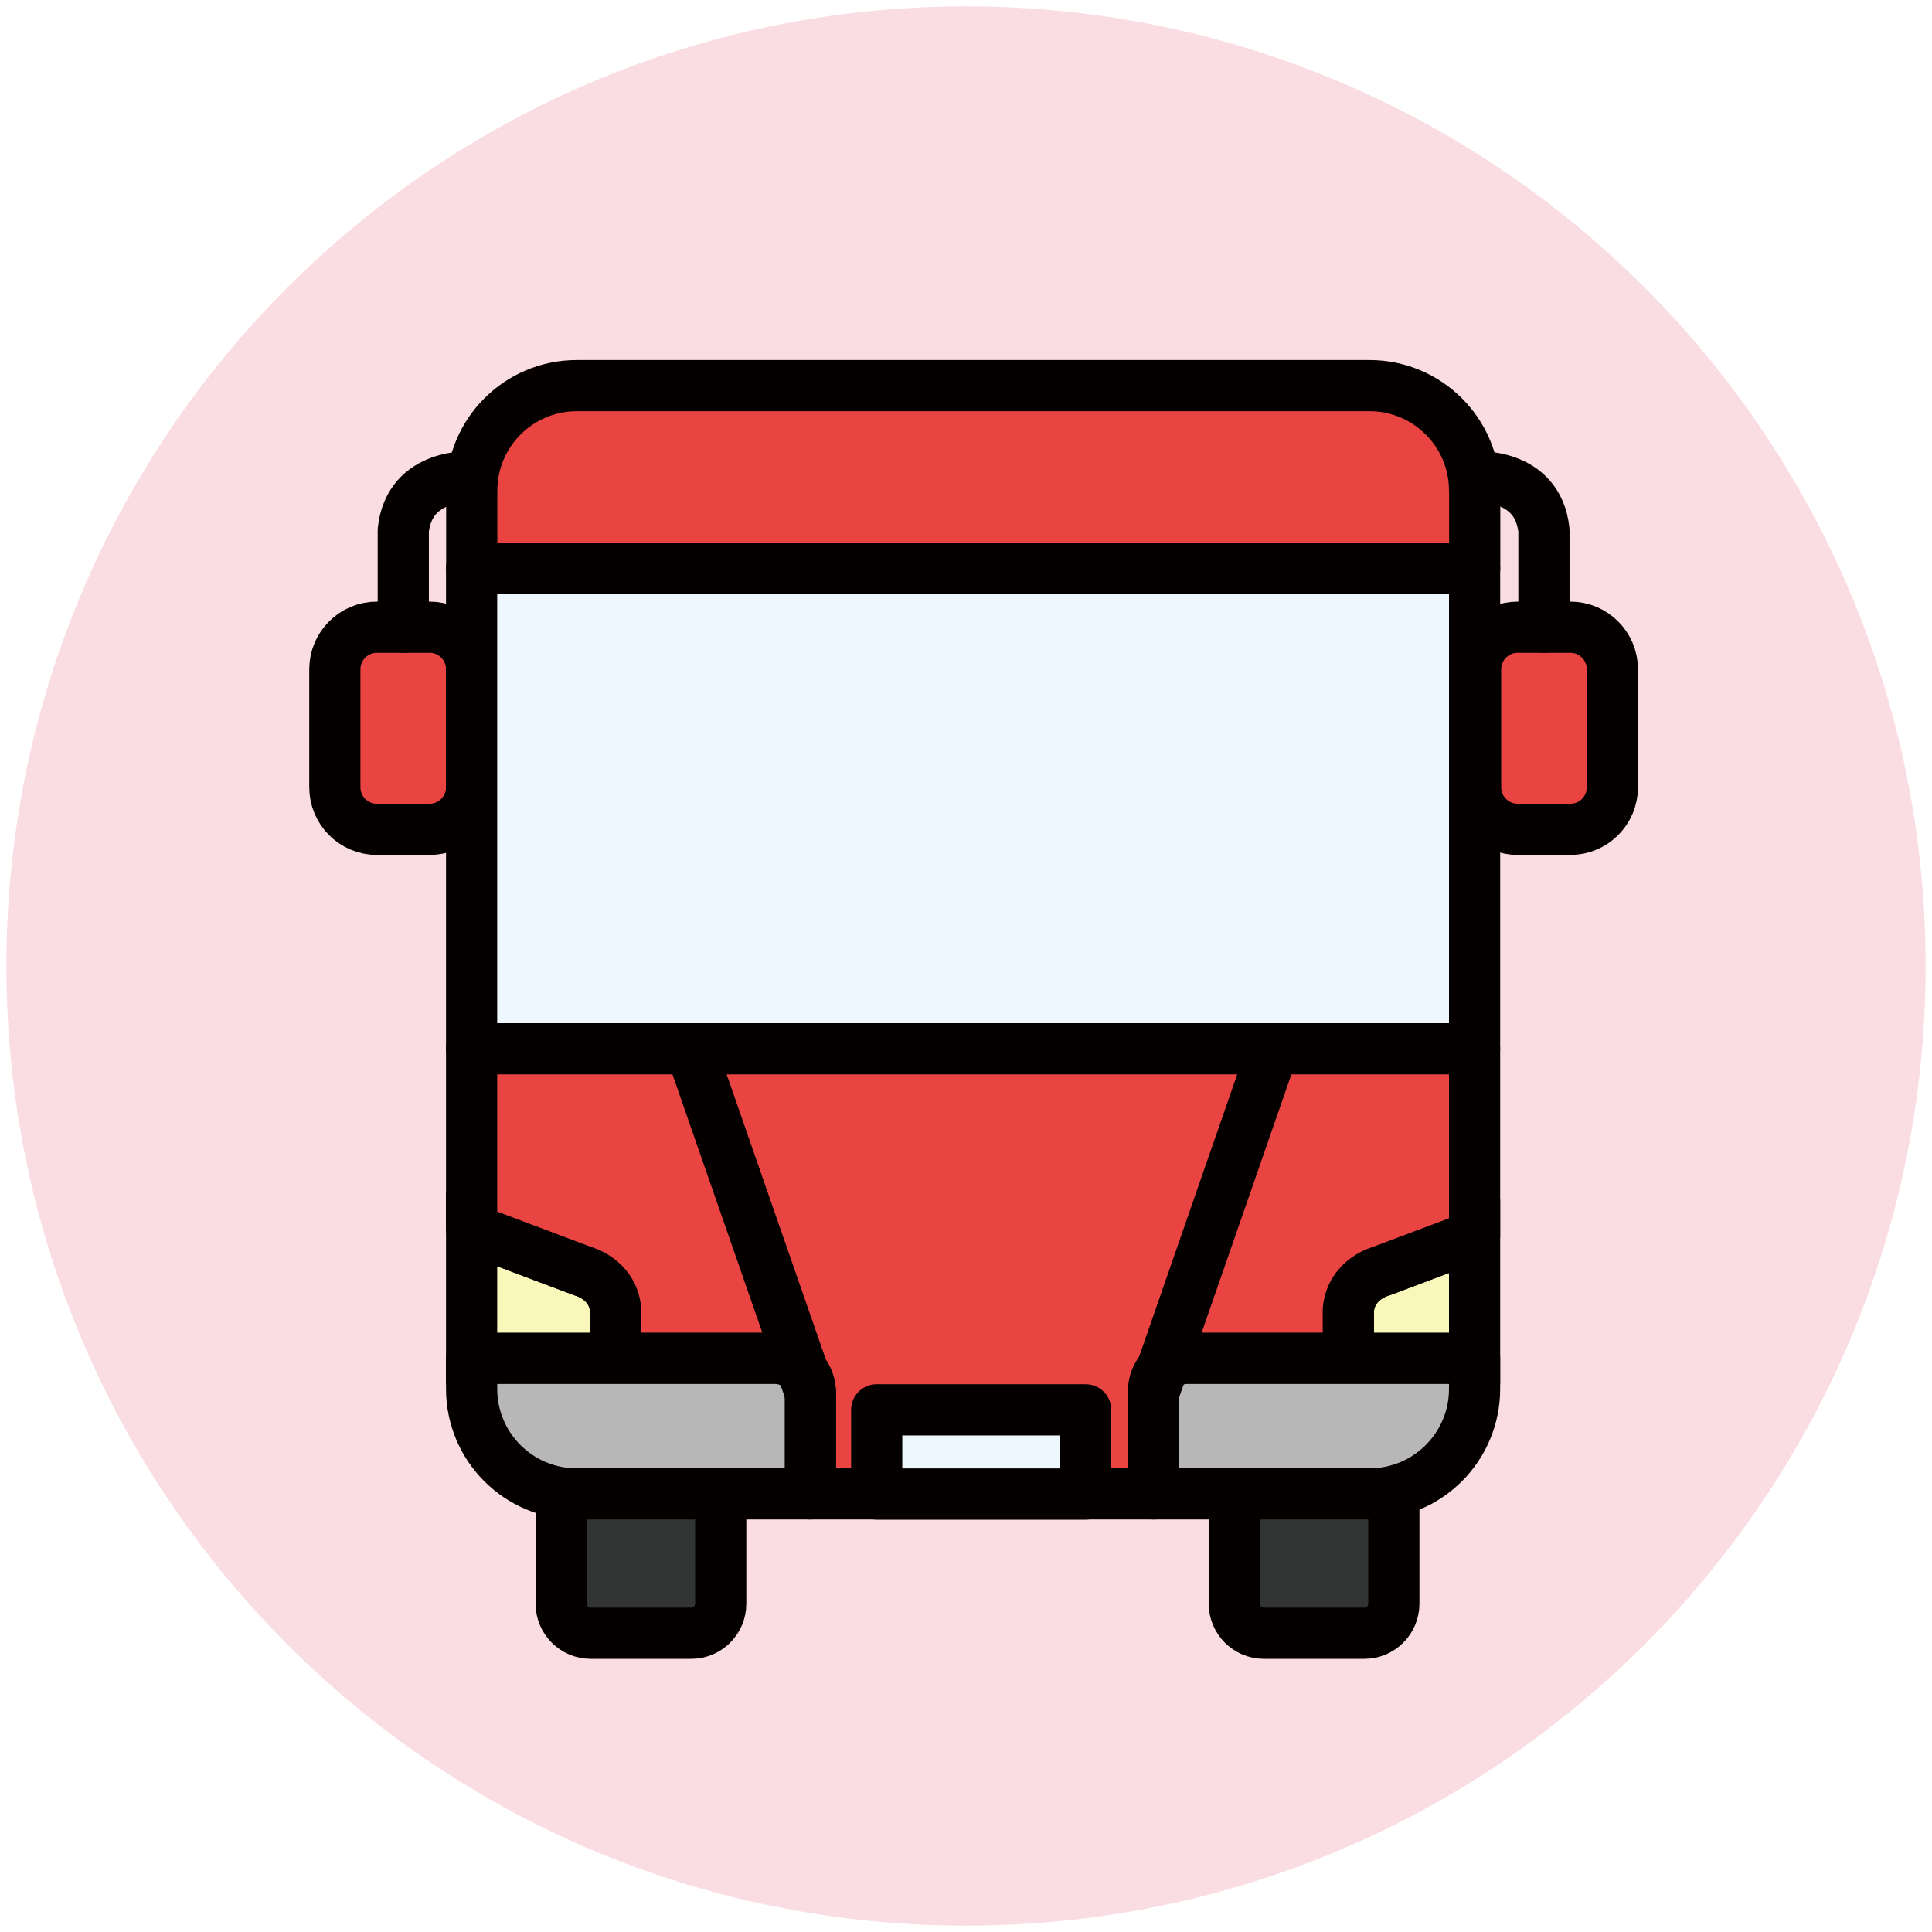 <svg width="151" height="151" viewBox="0 0 151 151" fill="none" xmlns="http://www.w3.org/2000/svg">
<path d="M75.5 150.5C116.921 150.5 150.5 116.921 150.5 75.5C150.5 34.079 116.921 0.5 75.5 0.5C34.079 0.5 0.5 34.079 0.5 75.5C0.5 116.921 34.079 150.5 75.5 150.5Z" fill="#FADCE3"/>
<path d="M54.02 113.5H46.17C44.894 113.5 43.86 114.534 43.86 115.81V125.34C43.86 126.616 44.894 127.65 46.17 127.65H54.02C55.296 127.65 56.33 126.616 56.33 125.34V115.81C56.33 114.534 55.296 113.5 54.02 113.5Z" fill="#323333" stroke="#040000" stroke-width="4" stroke-linecap="round" stroke-linejoin="round"/>
<path d="M106.63 113.5H98.78C97.504 113.5 96.47 114.534 96.47 115.81V125.34C96.47 126.616 97.504 127.65 98.78 127.65H106.63C107.906 127.65 108.94 126.616 108.94 125.34V115.81C108.94 114.534 107.906 113.5 106.63 113.5Z" fill="#323333" stroke="#040000" stroke-width="4" stroke-linecap="round" stroke-linejoin="round"/>
<path d="M33.57 49.02H29.46C27.643 49.02 26.17 50.493 26.17 52.31V61.53C26.17 63.347 27.643 64.82 29.46 64.82H33.57C35.387 64.82 36.86 63.347 36.86 61.53V52.31C36.86 50.493 35.387 49.02 33.57 49.02Z" fill="#E94441" stroke="#040000" stroke-width="4" stroke-linecap="round" stroke-linejoin="round"/>
<path d="M122.73 49.02H118.62C116.803 49.02 115.33 50.493 115.33 52.31V61.53C115.33 63.347 116.803 64.82 118.62 64.82H122.73C124.547 64.82 126.02 63.347 126.02 61.53V52.31C126.02 50.493 124.547 49.02 122.73 49.02Z" fill="#E94441" stroke="#040000" stroke-width="4" stroke-linecap="round" stroke-linejoin="round"/>
<path d="M48.12 102.38C47.9 99.93 45.52 99.34 45.52 99.34L36.86 96.08V106.17H48.12V102.38Z" fill="#FAF7BA" stroke="#040000" stroke-width="4" stroke-miterlimit="10"/>
<path d="M115.25 44.41H36.86V81.97H115.25V44.41Z" fill="#EDF7FD" stroke="#040000" stroke-width="4" stroke-linecap="round" stroke-linejoin="round"/>
<path d="M105.38 102.38V106.17H115.25V96.6L107.98 99.34C107.98 99.34 105.6 99.92 105.38 102.38Z" fill="#FAF7BA" stroke="#040000" stroke-width="4" stroke-miterlimit="10"/>
<path d="M115.25 38.35C115.25 33.81 111.57 30.14 107.04 30.14H45.08C40.54 30.14 36.87 33.82 36.87 38.35V44.41H115.26V38.35H115.25Z" fill="#E94441" stroke="#040000" stroke-width="4" stroke-linecap="round" stroke-linejoin="round"/>
<path d="M36.86 81.97V96.08L45.52 99.34C45.52 99.34 47.9 99.92 48.12 102.38V106.17H60.63C62.13 106.17 63.34 107.38 63.34 108.88V116.76H90.16V108.74C90.16 107.32 91.31 106.17 92.73 106.17H105.38V102.38C105.6 99.93 107.98 99.34 107.98 99.34L115.25 96.6V81.97H36.86Z" fill="#E94441" stroke="#040000" stroke-width="4" stroke-linecap="round" stroke-linejoin="round"/>
<path d="M60.63 106.17H36.86V108.55C36.86 113.09 40.54 116.76 45.07 116.76H63.33V108.88C63.33 107.38 62.12 106.17 60.62 106.17H60.63Z" fill="#B7B7B7" stroke="#040000" stroke-width="4" stroke-linecap="round" stroke-linejoin="round"/>
<path d="M105.38 106.17H92.73C91.31 106.17 90.16 107.32 90.16 108.74V116.76H107.04C111.58 116.76 115.25 113.08 115.25 108.55V106.17H105.38Z" fill="#B7B7B7" stroke="#040000" stroke-width="4" stroke-linecap="round" stroke-linejoin="round"/>
<path d="M36.94 37.27C36.94 37.27 32.01 36.88 31.52 41.44V49.02" stroke="#040000" stroke-width="4" stroke-linecap="round" stroke-linejoin="round"/>
<path d="M115.25 37.27C115.25 37.27 120.18 36.88 120.67 41.44V49.02" stroke="#040000" stroke-width="4" stroke-linecap="round" stroke-linejoin="round"/>
<path d="M63.34 108.88L53.98 81.97" stroke="#040000" stroke-width="4" stroke-linecap="round" stroke-linejoin="round"/>
<path d="M90.16 108.88L99.51 81.97" stroke="#040000" stroke-width="4" stroke-linecap="round" stroke-linejoin="round"/>
<path d="M84.85 110.19H68.52V116.77H84.85V110.19Z" fill="#EDF7FD" stroke="#040000" stroke-width="4" stroke-linecap="round" stroke-linejoin="round"/>
</svg>
